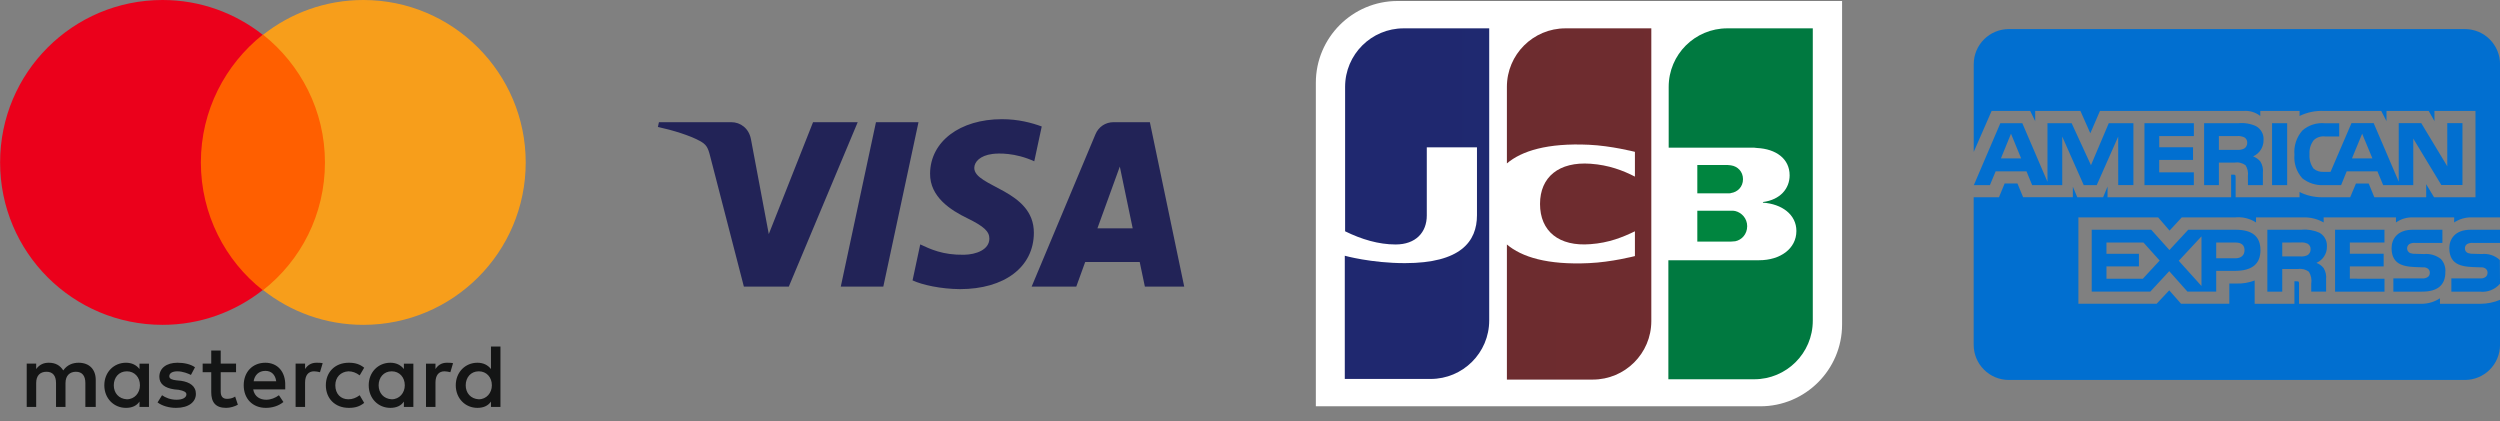 <svg width="95" height="16" viewBox="0 0 95 16" fill="none" xmlns="http://www.w3.org/2000/svg">
<rect x="0" y="0" width="95" height="16" fill="#808080" stroke="none"/>
<g clip-path="url(#clip0_144_1005)">
<path d="M3.638 15.464V14.436C3.638 14.041 3.398 13.784 2.987 13.784C2.781 13.784 2.558 13.853 2.404 14.076C2.284 13.887 2.112 13.784 1.855 13.784C1.684 13.784 1.512 13.835 1.375 14.024V13.818H1.015V15.464H1.375V14.556C1.375 14.264 1.529 14.127 1.769 14.127C2.009 14.127 2.129 14.281 2.129 14.556V15.464H2.489V14.556C2.489 14.264 2.661 14.127 2.884 14.127C3.124 14.127 3.244 14.281 3.244 14.556V15.464H3.638ZM8.97 13.818H8.387V13.321H8.027V13.818H7.701V14.144H8.027V14.899C8.027 15.276 8.181 15.499 8.593 15.499C8.747 15.499 8.918 15.447 9.039 15.379L8.936 15.07C8.833 15.139 8.713 15.156 8.627 15.156C8.456 15.156 8.387 15.053 8.387 14.881V14.144H8.97V13.818ZM12.022 13.784C11.816 13.784 11.679 13.887 11.593 14.024V13.818H11.233V15.464H11.593V14.539C11.593 14.264 11.713 14.11 11.936 14.11C12.005 14.11 12.09 14.127 12.159 14.144L12.262 13.801C12.193 13.784 12.09 13.784 12.022 13.784M7.41 13.956C7.238 13.836 6.998 13.784 6.741 13.784C6.33 13.784 6.055 13.99 6.055 14.316C6.055 14.59 6.261 14.744 6.621 14.796L6.793 14.813C6.981 14.847 7.084 14.899 7.084 14.984C7.084 15.104 6.947 15.19 6.707 15.19C6.467 15.19 6.278 15.104 6.158 15.019L5.987 15.293C6.175 15.43 6.433 15.499 6.69 15.499C7.17 15.499 7.444 15.276 7.444 14.967C7.444 14.676 7.221 14.521 6.878 14.47L6.707 14.453C6.553 14.436 6.433 14.401 6.433 14.299C6.433 14.179 6.553 14.11 6.741 14.11C6.947 14.11 7.153 14.196 7.256 14.247L7.41 13.956ZM16.977 13.784C16.771 13.784 16.634 13.887 16.548 14.024V13.819H16.188V15.464H16.548V14.539C16.548 14.264 16.668 14.11 16.891 14.11C16.959 14.11 17.045 14.127 17.114 14.144L17.216 13.801C17.148 13.784 17.045 13.784 16.977 13.784ZM12.382 14.641C12.382 15.139 12.725 15.499 13.256 15.499C13.496 15.499 13.668 15.447 13.839 15.31L13.668 15.019C13.53 15.121 13.393 15.173 13.239 15.173C12.947 15.173 12.742 14.967 12.742 14.641C12.742 14.333 12.947 14.127 13.239 14.11C13.393 14.11 13.53 14.161 13.668 14.264L13.839 13.973C13.668 13.836 13.496 13.784 13.256 13.784C12.725 13.784 12.382 14.144 12.382 14.641ZM15.708 14.641V13.819H15.348V14.024C15.228 13.87 15.056 13.784 14.833 13.784C14.37 13.784 14.011 14.144 14.011 14.641C14.011 15.139 14.37 15.499 14.833 15.499C15.073 15.499 15.245 15.413 15.348 15.259V15.464H15.708V14.641ZM14.388 14.641C14.388 14.35 14.576 14.11 14.885 14.11C15.176 14.11 15.382 14.333 15.382 14.641C15.382 14.933 15.176 15.173 14.885 15.173C14.576 15.156 14.388 14.933 14.388 14.641ZM10.084 13.784C9.604 13.784 9.261 14.127 9.261 14.641C9.261 15.156 9.604 15.499 10.101 15.499C10.341 15.499 10.582 15.43 10.77 15.276L10.599 15.019C10.461 15.121 10.29 15.19 10.119 15.19C9.896 15.19 9.673 15.087 9.621 14.796H10.839V14.659C10.856 14.127 10.547 13.784 10.084 13.784ZM10.084 14.093C10.307 14.093 10.461 14.23 10.496 14.487H9.639C9.673 14.264 9.827 14.093 10.084 14.093ZM19.017 14.641V13.167H18.657V14.024C18.537 13.87 18.365 13.784 18.142 13.784C17.679 13.784 17.319 14.144 17.319 14.641C17.319 15.139 17.679 15.499 18.142 15.499C18.382 15.499 18.554 15.413 18.657 15.259V15.464H19.017V14.641ZM17.697 14.641C17.697 14.35 17.885 14.11 18.194 14.11C18.485 14.11 18.691 14.333 18.691 14.641C18.691 14.933 18.485 15.173 18.194 15.173C17.885 15.156 17.697 14.933 17.697 14.641ZM5.661 14.641V13.819H5.301V14.024C5.181 13.87 5.01 13.784 4.787 13.784C4.324 13.784 3.964 14.144 3.964 14.641C3.964 15.139 4.324 15.499 4.787 15.499C5.027 15.499 5.198 15.413 5.301 15.259V15.464H5.661V14.641ZM4.324 14.641C4.324 14.35 4.512 14.11 4.821 14.11C5.112 14.11 5.318 14.333 5.318 14.641C5.318 14.933 5.112 15.173 4.821 15.173C4.512 15.156 4.324 14.933 4.324 14.641Z" fill="#141515"/>
<path d="M7.29 1.32H12.69V11.024H7.29V1.32Z" fill="#FF5F00"/>
<path d="M7.633 6.172C7.633 4.2 8.559 2.452 9.982 1.32C8.936 0.497 7.616 0 6.176 0C2.764 0 0.004 2.76 0.004 6.172C0.004 9.584 2.764 12.344 6.176 12.344C7.616 12.344 8.936 11.847 9.982 11.024C8.559 9.909 7.633 8.144 7.633 6.172Z" fill="#EB001B"/>
<path d="M19.977 6.172C19.977 9.584 17.216 12.344 13.805 12.344C12.365 12.344 11.044 11.847 9.999 11.024C11.439 9.892 12.348 8.144 12.348 6.172C12.348 4.2 11.422 2.452 9.999 1.32C11.044 0.497 12.365 0 13.805 0C17.216 0 19.977 2.777 19.977 6.172Z" fill="#F79E1B"/>
</g>
<g clip-path="url(#clip1_144_1005)">
<path d="M35.343 6.593C35.332 7.493 36.145 7.995 36.758 8.293C37.387 8.6 37.599 8.796 37.596 9.07C37.592 9.489 37.094 9.674 36.629 9.681C35.817 9.694 35.345 9.462 34.969 9.287L34.677 10.655C35.053 10.829 35.751 10.98 36.474 10.987C38.171 10.987 39.281 10.149 39.287 8.85C39.294 7.202 37.007 7.11 37.023 6.373C37.028 6.15 37.241 5.912 37.709 5.851C37.94 5.82 38.578 5.797 39.302 6.13L39.586 4.806C39.197 4.664 38.696 4.529 38.074 4.529C36.476 4.529 35.353 5.378 35.343 6.593ZM42.315 4.643C42.005 4.643 41.744 4.823 41.628 5.101L39.203 10.89H40.899L41.237 9.957H43.309L43.505 10.89H45L43.695 4.643H42.315ZM42.553 6.33L43.042 8.676H41.702L42.553 6.33ZM33.287 4.643L31.95 10.89H33.566L34.903 4.643L33.287 4.643ZM30.896 4.643L29.214 8.895L28.534 5.279C28.454 4.876 28.139 4.643 27.788 4.643H25.039L25 4.824C25.565 4.947 26.206 5.144 26.595 5.356C26.832 5.485 26.9 5.598 26.978 5.904L28.267 10.89H29.975L32.593 4.643L30.896 4.643Z" fill="url(#paint0_linear_144_1005)"/>
</g>
<g clip-path="url(#clip2_144_1005)">
<path d="M69.999 12.334C69.999 14.045 68.605 15.439 66.894 15.439H50.002V3.142C50.002 1.431 51.395 0.038 53.106 0.038H69.999V12.334Z" fill="white"/>
<path d="M64.498 9.18H65.781C65.818 9.18 65.904 9.168 65.94 9.168C66.185 9.119 66.393 8.899 66.393 8.594C66.393 8.3 66.185 8.08 65.94 8.019C65.904 8.007 65.83 8.007 65.781 8.007H64.498L64.498 9.18Z" fill="url(#paint1_linear_144_1005)"/>
<path d="M65.635 1.077C64.412 1.077 63.41 2.067 63.41 3.301V5.611H66.552C66.625 5.611 66.71 5.611 66.772 5.624C67.481 5.66 68.006 6.027 68.006 6.662C68.006 7.164 67.652 7.591 66.992 7.677V7.701C67.713 7.75 68.263 8.154 68.263 8.777C68.263 9.449 67.652 9.889 66.845 9.889H63.398V14.412H66.662C67.884 14.412 68.886 13.422 68.886 12.187V1.077H65.635Z" fill="url(#paint2_linear_144_1005)"/>
<path d="M66.234 6.809C66.234 6.516 66.026 6.32 65.781 6.284C65.757 6.284 65.696 6.271 65.659 6.271H64.498V7.347H65.659C65.696 7.347 65.769 7.347 65.781 7.335C66.026 7.298 66.234 7.103 66.234 6.809" fill="url(#paint3_linear_144_1005)"/>
<path d="M53.338 1.077C52.116 1.077 51.114 2.067 51.114 3.301V8.789C51.737 9.095 52.385 9.29 53.033 9.29C53.803 9.29 54.218 8.826 54.218 8.19V5.599H56.125V8.178C56.125 9.18 55.502 9.999 53.387 9.999C52.104 9.999 51.102 9.718 51.102 9.718V14.4H54.365C55.587 14.4 56.59 13.41 56.59 12.175V1.077L53.338 1.077Z" fill="url(#paint4_linear_144_1005)"/>
<path d="M59.487 1.077C58.264 1.077 57.262 2.067 57.262 3.301V6.21C57.824 5.734 58.802 5.428 60.379 5.501C61.222 5.538 62.127 5.77 62.127 5.77V6.711C61.675 6.479 61.137 6.271 60.44 6.222C59.242 6.137 58.521 6.724 58.521 7.75C58.521 8.789 59.242 9.376 60.44 9.278C61.137 9.229 61.675 9.009 62.127 8.789V9.731C62.127 9.731 61.234 9.963 60.379 9.999C58.802 10.073 57.824 9.767 57.262 9.29V14.424H60.526C61.748 14.424 62.75 13.434 62.75 12.2V1.077L59.487 1.077Z" fill="url(#paint5_linear_144_1005)"/>
</g>
<g clip-path="url(#clip3_144_1005)">
<path d="M93.667 14.438H76.333C75.98 14.438 75.641 14.297 75.391 14.047C75.141 13.797 75 13.458 75 13.104V7.495H75.961L76.177 6.971H76.662L76.878 7.493H78.768V7.096L78.937 7.496H79.918L80.087 7.089V7.495H84.783V6.637H84.872C84.936 6.639 84.954 6.645 84.954 6.75V7.496H87.383V7.296C87.632 7.423 87.924 7.496 88.235 7.496L88.288 7.496H88.285H89.307L89.526 6.974H90.011L90.225 7.496H92.195V6.999L92.493 7.496H94.068V4.216H92.509V4.603L92.291 4.216H90.687V4.603L90.487 4.216H88.322C87.994 4.199 87.667 4.267 87.372 4.412L87.384 4.407V4.216H85.891V4.407C85.71 4.265 85.481 4.196 85.252 4.216H85.256H79.798L79.432 5.064L79.056 4.216H77.337V4.604L77.148 4.216H75.681L75.002 5.772V2.439C75.002 2.085 75.142 1.746 75.392 1.496C75.642 1.246 75.981 1.105 76.335 1.105H93.668C94.022 1.105 94.361 1.246 94.611 1.496C94.861 1.746 95.002 2.085 95.002 2.439V8.261H93.961C93.944 8.26 93.924 8.26 93.905 8.26C93.664 8.26 93.44 8.332 93.253 8.456L93.258 8.453V8.261H91.719C91.478 8.248 91.241 8.316 91.044 8.455L91.047 8.453V8.26H88.299V8.453C88.075 8.326 87.82 8.259 87.562 8.26H87.541H87.542H85.729V8.453C85.492 8.301 85.211 8.233 84.931 8.261L84.936 8.26H82.908L82.443 8.763L82.009 8.26H78.979V11.543H81.952L82.431 11.033L82.881 11.543H84.714V10.774H84.969C85.215 10.784 85.46 10.743 85.689 10.654L85.677 10.658V11.544H87.188V10.689H87.261C87.353 10.689 87.363 10.692 87.363 10.785V11.544H91.955L92.011 11.545C92.274 11.545 92.52 11.466 92.724 11.332L92.719 11.334V11.544H94.176L94.246 11.545C94.518 11.545 94.778 11.489 95.013 11.388L95.001 11.393V13.105C95.001 13.458 94.86 13.798 94.61 14.048C94.36 14.298 94.021 14.438 93.667 14.438L93.667 14.438ZM86.725 11.083H86.159V8.73H87.457C87.692 8.708 87.928 8.748 88.142 8.844L88.133 8.841C88.307 8.936 88.423 9.119 88.423 9.328L88.422 9.365V9.363L88.423 9.384C88.423 9.654 88.26 9.886 88.027 9.988L88.022 9.989C88.134 10.029 88.227 10.098 88.297 10.186L88.298 10.187C88.376 10.317 88.409 10.469 88.391 10.62L88.392 10.617V11.082H87.827V10.788C87.854 10.627 87.822 10.463 87.737 10.324L87.738 10.327C87.68 10.283 87.613 10.25 87.541 10.232C87.47 10.215 87.395 10.211 87.323 10.223L87.326 10.223H86.725V11.082V11.083ZM86.725 9.216V9.744H87.408C87.505 9.753 87.602 9.736 87.689 9.694L87.686 9.696C87.722 9.673 87.751 9.641 87.772 9.604C87.792 9.566 87.803 9.525 87.803 9.482L87.802 9.469C87.805 9.427 87.796 9.385 87.775 9.348C87.755 9.31 87.724 9.279 87.687 9.259L87.686 9.258C87.602 9.22 87.509 9.205 87.417 9.214H87.419L86.725 9.216ZM81.711 11.082H79.485V8.73H81.746L82.438 9.501L83.153 8.73H84.949C85.587 8.73 85.897 8.984 85.897 9.505C85.897 10.035 85.576 10.293 84.919 10.293H84.216V11.082H83.123L82.431 10.304L81.711 11.082ZM83.656 8.982L82.793 9.91L83.656 10.868V8.982ZM80.046 10.124V10.591H81.428L82.067 9.901L81.452 9.216H80.045V9.644H81.279V10.123L80.046 10.124ZM84.216 9.216V9.815H84.942C85.164 9.815 85.292 9.702 85.292 9.504C85.292 9.315 85.173 9.216 84.948 9.216L84.216 9.216ZM94.237 11.083H93.152V10.578H94.233C94.314 10.589 94.396 10.568 94.461 10.519L94.461 10.519C94.481 10.5 94.498 10.476 94.51 10.45C94.521 10.424 94.527 10.396 94.527 10.368V10.359C94.527 10.331 94.521 10.303 94.509 10.277C94.497 10.252 94.48 10.229 94.458 10.211C94.401 10.169 94.33 10.151 94.259 10.159H94.261L94.157 10.155C93.649 10.142 93.074 10.127 93.074 9.43C93.074 9.091 93.286 8.73 93.88 8.73H95.001V9.231H93.976C93.896 9.222 93.816 9.238 93.747 9.276L93.749 9.275C93.722 9.293 93.699 9.319 93.685 9.348C93.671 9.378 93.665 9.41 93.667 9.443V9.443V9.449C93.667 9.486 93.679 9.523 93.701 9.553C93.723 9.583 93.754 9.606 93.789 9.618L93.791 9.618C93.861 9.64 93.935 9.649 94.008 9.645H94.007L94.312 9.653C94.542 9.63 94.771 9.698 94.951 9.843L94.949 9.842C94.966 9.855 94.981 9.87 94.993 9.886L94.994 9.886L95.001 10.782C94.907 10.891 94.788 10.976 94.654 11.028C94.521 11.081 94.376 11.099 94.233 11.083L94.237 11.083ZM92.043 11.083H90.948V10.578H92.038C92.119 10.588 92.202 10.567 92.268 10.519L92.267 10.519C92.288 10.5 92.305 10.476 92.316 10.45C92.327 10.424 92.333 10.396 92.333 10.368V10.362C92.333 10.333 92.327 10.305 92.315 10.279C92.303 10.253 92.286 10.23 92.264 10.211C92.206 10.169 92.134 10.151 92.063 10.159H92.064L91.961 10.155C91.454 10.142 90.88 10.127 90.88 9.43C90.88 9.091 91.091 8.73 91.684 8.73H92.811V9.231H91.779C91.701 9.222 91.621 9.238 91.552 9.276L91.554 9.275C91.525 9.295 91.502 9.323 91.487 9.355C91.472 9.387 91.467 9.423 91.47 9.458C91.474 9.493 91.487 9.527 91.509 9.555C91.53 9.584 91.558 9.606 91.591 9.619L91.592 9.62C91.664 9.642 91.738 9.651 91.813 9.646H91.811L92.114 9.654C92.345 9.632 92.576 9.701 92.757 9.845L92.756 9.844C92.817 9.911 92.863 9.99 92.892 10.076C92.921 10.162 92.931 10.254 92.923 10.344V10.341C92.925 10.832 92.628 11.082 92.042 11.082L92.043 11.083ZM90.611 11.083H88.733V8.729H90.609V9.215H89.294V9.643H90.579V10.123H89.294V10.59L90.611 10.593V11.082V11.083ZM91.706 7.035H90.561L90.342 6.511H89.174L88.962 7.035H88.304C88.008 7.051 87.718 6.958 87.486 6.774L87.489 6.775C87.379 6.654 87.295 6.511 87.244 6.356C87.192 6.2 87.173 6.036 87.189 5.873L87.188 5.877C87.174 5.711 87.194 5.544 87.246 5.385C87.298 5.227 87.382 5.081 87.493 4.956L87.492 4.958C87.608 4.856 87.745 4.779 87.892 4.732C88.04 4.685 88.196 4.668 88.35 4.684L88.346 4.684H88.89V5.185H88.357C88.279 5.175 88.199 5.183 88.124 5.207C88.049 5.231 87.981 5.271 87.923 5.325L87.924 5.324C87.805 5.476 87.747 5.667 87.762 5.86V5.857C87.745 6.055 87.8 6.252 87.918 6.411L87.917 6.409C88.027 6.5 88.168 6.543 88.311 6.53H88.308H88.561L89.356 4.68H90.2L91.152 6.903V4.68H92.008L92.996 6.318V4.68H93.573V7.031H92.771L91.704 5.266V7.031L91.706 7.035ZM89.762 5.081L89.374 6.019H90.151L89.762 5.081ZM84.318 7.034H83.756V4.682H85.049C85.285 4.658 85.523 4.698 85.738 4.798L85.73 4.795C85.817 4.843 85.888 4.913 85.939 4.998C85.989 5.083 86.016 5.18 86.016 5.279L86.014 5.318V5.316V5.333C86.014 5.461 85.978 5.587 85.908 5.695C85.838 5.803 85.739 5.888 85.622 5.941L85.618 5.943C85.729 5.985 85.823 6.053 85.895 6.139L85.896 6.14C85.975 6.271 86.008 6.424 85.989 6.575L85.989 6.572V7.034H85.422L85.42 6.737V6.693C85.44 6.548 85.408 6.4 85.329 6.276L85.331 6.279C85.272 6.236 85.205 6.205 85.135 6.188C85.064 6.17 84.99 6.167 84.918 6.179L84.921 6.178H84.318V7.034L84.318 7.034ZM84.318 5.171V5.694H85C85.096 5.704 85.194 5.687 85.281 5.644L85.278 5.645C85.313 5.623 85.343 5.593 85.363 5.556C85.384 5.52 85.394 5.479 85.394 5.438L85.394 5.422C85.397 5.38 85.387 5.338 85.366 5.301C85.346 5.265 85.314 5.235 85.277 5.215L85.276 5.215C85.191 5.179 85.099 5.163 85.007 5.17H85.009L84.318 5.171ZM78.364 7.034H77.222L77.006 6.51H75.835L75.617 7.034H75.006L76.013 4.682H76.848L77.804 6.908V4.682H78.722L79.457 6.277L80.133 4.682H81.069V7.033H80.492L80.491 5.193L79.676 7.034H79.182L78.365 5.19V7.034L78.364 7.034ZM76.418 5.081L76.035 6.019H76.803L76.418 5.081ZM86.911 7.034H86.338V4.682H86.912V7.033L86.911 7.034ZM83.363 7.034H81.489V4.682H83.367V5.171H82.051V5.595H83.335V6.078H82.05V6.548H83.366V7.033L83.363 7.034Z" fill="#016FD0"/>
</g>
<defs>
<linearGradient id="paint0_linear_144_1005" x1="944.469" y1="23.942" x2="963.163" y2="-639.34" gradientUnits="userSpaceOnUse">
<stop stop-color="#222357"/>
<stop offset="1" stop-color="#254AA5"/>
</linearGradient>
<linearGradient id="paint1_linear_144_1005" x1="-44.495" y1="66.823" x2="504.794" y2="66.823" gradientUnits="userSpaceOnUse">
<stop stop-color="#007940"/>
<stop offset="0.229" stop-color="#00873F"/>
<stop offset="0.743" stop-color="#40A737"/>
<stop offset="1" stop-color="#5CB531"/>
</linearGradient>
<linearGradient id="paint2_linear_144_1005" x1="64.402" y1="667.317" x2="613.719" y2="667.317" gradientUnits="userSpaceOnUse">
<stop stop-color="#007940"/>
<stop offset="0.229" stop-color="#00873F"/>
<stop offset="0.743" stop-color="#40A737"/>
<stop offset="1" stop-color="#5CB531"/>
</linearGradient>
<linearGradient id="paint3_linear_144_1005" x1="-44.511" y1="59.9" x2="504.808" y2="59.9" gradientUnits="userSpaceOnUse">
<stop stop-color="#007940"/>
<stop offset="0.229" stop-color="#00873F"/>
<stop offset="0.743" stop-color="#40A737"/>
<stop offset="1" stop-color="#5CB531"/>
</linearGradient>
<linearGradient id="paint4_linear_144_1005" x1="52.068" y1="667.317" x2="609.848" y2="667.317" gradientUnits="userSpaceOnUse">
<stop stop-color="#1F286F"/>
<stop offset="0.475" stop-color="#004E94"/>
<stop offset="0.826" stop-color="#0066B1"/>
<stop offset="1" stop-color="#006FBC"/>
</linearGradient>
<linearGradient id="paint5_linear_144_1005" x1="54.101" y1="667.312" x2="595.839" y2="667.312" gradientUnits="userSpaceOnUse">
<stop stop-color="#6C2C2F"/>
<stop offset="0.173" stop-color="#882730"/>
<stop offset="0.573" stop-color="#BE1833"/>
<stop offset="0.859" stop-color="#DC0436"/>
<stop offset="1" stop-color="#E60039"/>
</linearGradient>
<clipPath id="clip0_144_1005">
<rect width="20" height="15.541" fill="white"/>
</clipPath>
<clipPath id="clip1_144_1005">
<rect width="20" height="6.484" fill="white" transform="translate(25 4.529)"/>
</clipPath>
<clipPath id="clip2_144_1005">
<rect width="20" height="15.466" fill="white" transform="translate(50 0.038)"/>
</clipPath>
<clipPath id="clip3_144_1005">
<rect width="20" height="13.333" fill="white" transform="translate(75 1.104)"/>
</clipPath>
</defs>
</svg>
